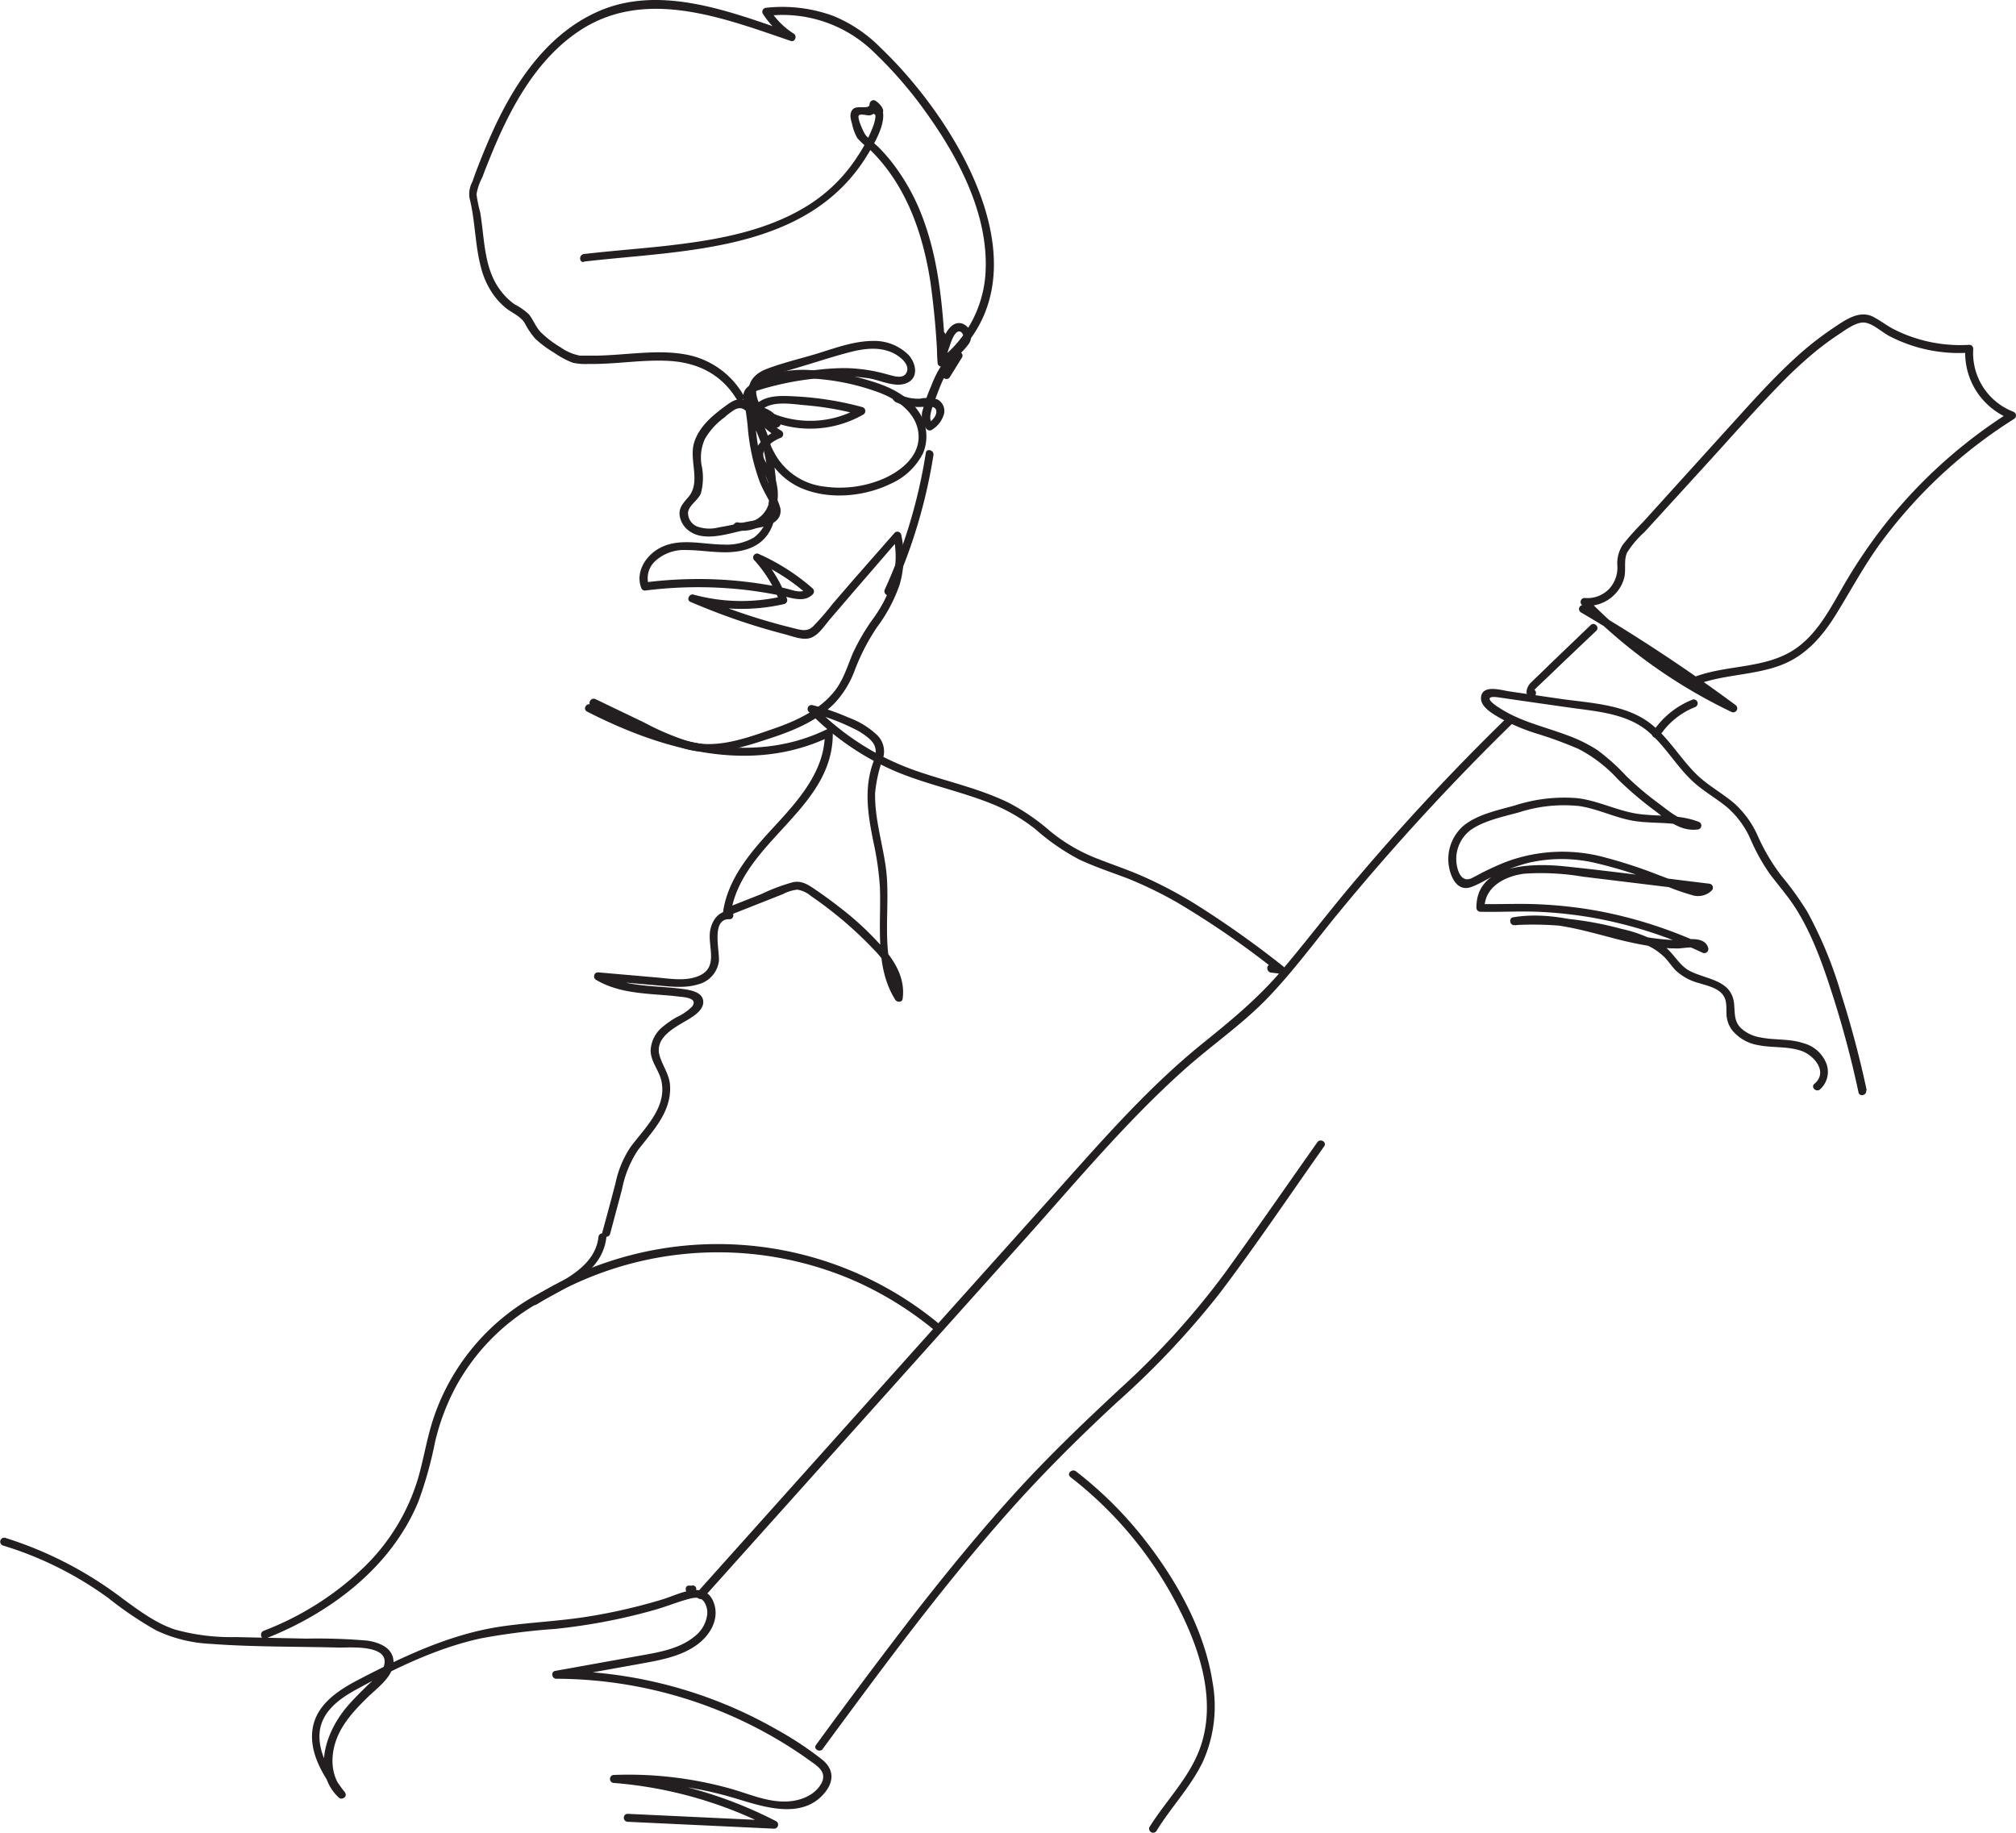 <svg xmlns="http://www.w3.org/2000/svg" viewBox="0 0 316.42 287.71"><defs><style>.cls-1{fill:#231f20;}</style></defs><g id="Layer_2" data-name="Layer 2"><g id="Layer_2-2" data-name="Layer 2"><path class="cls-1" d="M91.62,41.06c15.67-1.83,35.1-1.44,44.45-16.62,1.21-2,4.23-6.78,1.35-8.62-.5-.32-1,.21-.92.71.12.73.8,2.08,1.76,1.47s-.25-1.81-.84-2.18a.63.63,0,0,0-.94.54c0,.92-1.95.09-2.6.77s-.35,1.59-.15,2.3a7.89,7.89,0,0,0,.83,2.25,18,18,0,0,0,2.13,1.95c5.56,5.5,8.15,13,9.33,20.54a126.76,126.76,0,0,1,1.14,12.76.63.63,0,0,0,1.23.17,8.25,8.25,0,0,0,0-4.62c-.19-.73-1.15-.49-1.23.16a24.58,24.58,0,0,0,0,4.29.63.63,0,0,0,.94.54,13.06,13.06,0,0,0,3.88-3.4,2.11,2.11,0,0,0-1-3.3c-2.55-.7-3.73,4.46-3.82,6.16,0,.6.68.75,1.07.44,17.26-13.66,2.08-38.34-10-49.86a22.37,22.37,0,0,0-7.41-5,23.24,23.24,0,0,0-10.55-1.29.63.63,0,0,0-.54.94A13.63,13.63,0,0,0,124,6.36l.48-1.14c-9.61-3.28-21-7.91-31-3.24C85.89,5.51,81,12.71,77.58,20.06c-.87,1.88-1.67,3.79-2.42,5.72-.36.91-.7,1.81-1,2.72a4,4,0,0,0-.45,2.65c.9,3.57.83,7.32,1.8,10.89a12.68,12.68,0,0,0,2.16,4.52,11.09,11.09,0,0,0,1.86,1.89c1,.74,2.15,1.2,2.81,2.23A12.66,12.66,0,0,0,84,53.15,17.72,17.72,0,0,0,87,55.38a13.73,13.73,0,0,0,2.9,1.55,9.34,9.34,0,0,0,2.53.19c4.11.07,8.19-.68,12.3-.49,4.61.2,8.41,2,10.87,6,.42.68,1.51,0,1.08-.63a13.16,13.16,0,0,0-7.92-6.11c-3.26-.85-6.69-.61-10-.37-1.74.13-3.48.27-5.23.3-.82,0-1.65,0-2.47,0A7.53,7.53,0,0,1,88,54.52a16.07,16.07,0,0,1-3-2.26c-.91-.87-1.24-2-2-2.94a9.7,9.7,0,0,0-2.22-1.55,9.75,9.75,0,0,1-2.2-2.15C76.36,42.74,76.1,39,75.68,35.56c-.09-.74-.19-1.49-.31-2.23a21.87,21.87,0,0,1-.58-2.83,8.62,8.62,0,0,1,.92-2.68c.36-1,.74-1.94,1.13-2.9,3-7.46,7-15.21,13.8-19.88C101-2.08,113.4,2.77,124.1,6.42c.69.24,1.06-.77.48-1.14a12.15,12.15,0,0,1-3.73-3.72l-.54.94a20.51,20.51,0,0,1,16.27,5.14,65.31,65.31,0,0,1,8.76,10c5.25,7.3,10.07,16.49,9.3,25.76a18.56,18.56,0,0,1-7.3,13.13l1.07.44a9.57,9.57,0,0,1,.6-2.51c.2-.58.68-2.24,1.42-2.43.43-.1.77.4.76.78,0,.54-.6,1.09-.95,1.45a18.14,18.14,0,0,1-2.77,2.17l.94.54a24.58,24.58,0,0,1,0-4.29l-1.23.17a6.9,6.9,0,0,1,.05,3.95l1.23.17c-.4-7.41-.87-15-3.35-22a33.11,33.11,0,0,0-5.1-9.47c-.58-.74-1.2-1.45-1.85-2.13s-1.58-1.36-2.26-2.12c-.33-.37-1.46-2.87-1.08-3.16s1.34.11,1.77,0a1.57,1.57,0,0,0,1.19-1.67l-.94.54c.4.25.46.63.84.19s.15-.45.08-.89l-.92.7c1.06.68.37,2.48,0,3.38a23.42,23.42,0,0,1-2.31,4.3,25.07,25.07,0,0,1-7.16,7.24c-6.66,4.39-14.84,5.79-22.62,6.68-4.36.49-8.74.8-13.1,1.31-.79.09-.8,1.34,0,1.25Z"/><path class="cls-1" d="M116.52,63.43c1.64,2.29,2.37,5,3.58,7.54a11.16,11.16,0,0,0,5.06,5.36c4.43,2.19,10.24,1.73,14.61-.39a10.36,10.36,0,0,0,5.1-4.8,6.85,6.85,0,0,0-.82-6.73c-1.67-2.37-4.32-3.65-7-4.49a39,39,0,0,0-9.33-1.79,18.3,18.3,0,0,0-8.93,1.39c-2.68,1.3-1.68,4.82-1.45,7.22a32.74,32.74,0,0,0,1.89,8.86c.48,1.22,1.15,2.31,1.74,3.47s.2,1.92-1,2.28c-.89.26-1.84.37-2.75.55-1.49.3-3,.64-4.5.89a5.66,5.66,0,0,1-3.31-.16A2.29,2.29,0,0,1,108,80.34c.23-1.12,1.55-1.81,2-2.89a9.34,9.34,0,0,0,.12-4.43,7,7,0,0,1,.52-4.13,11.06,11.06,0,0,1,3.1-3.4,9.64,9.64,0,0,1,1.68-1.25c1.26-.57,1.8.38,2.41,1.27A14.13,14.13,0,0,1,119.7,70a31.19,31.19,0,0,1,.94,9.76,5.79,5.79,0,0,1-2.32,4.61,8.52,8.52,0,0,1-4.67,1.1c-3.33,0-7-1.13-10.11.55-2.18,1.17-3.82,3.73-2.91,6.21a.62.62,0,0,0,.6.46,65.94,65.94,0,0,1,14.39-.25,62,62,0,0,1,7.31,1.13c1.54.33,3.38,1,4.65-.3a.65.65,0,0,0,0-.89A33.2,33.2,0,0,0,119.21,87a.62.62,0,0,0-.75,1,20.42,20.42,0,0,1,3.88,6.37l.43-.77a28.56,28.56,0,0,1-13.93-.28c-.66-.18-1.15.85-.48,1.14,3.13,1.34,6.33,2.55,9.58,3.58q2.57.81,5.18,1.49c1.27.33,3,1.07,4.26.53s2.12-2,3-3L133.86,93l7.37-8.53-1-.28a14.51,14.51,0,0,1-.17,7,20.46,20.46,0,0,1-3,5.88,33,33,0,0,0-3.24,5.54c-.83,2-1.45,4.09-2.8,5.82-2.36,3-6,4.7-9.57,5.93-4.12,1.42-8.81,3.2-13.17,2.06a40.25,40.25,0,0,1-7.13-3l-7.68-3.69c-.72-.35-1.35.73-.63,1.08l7.46,3.58a53.46,53.46,0,0,0,6.8,3c4.61,1.48,9.19,0,13.61-1.46,3.71-1.2,7.54-2.75,10.31-5.59a15.44,15.44,0,0,0,3.18-5.25,32.84,32.84,0,0,1,3.47-6.68,24.44,24.44,0,0,0,3.54-6.67,15.86,15.86,0,0,0,.23-7.86.62.62,0,0,0-1-.28L133.94,91l-3.2,3.71a43.07,43.07,0,0,1-3.13,3.61c-.88.82-1.73.6-2.8.34l-2.27-.58c-1.43-.39-2.85-.8-4.27-1.25q-4.72-1.5-9.28-3.46l-.48,1.14a29.9,29.9,0,0,0,14.59.29.63.63,0,0,0,.44-.77,22,22,0,0,0-4.2-6.93l-.76,1a31.53,31.53,0,0,1,8.11,5.18v-.89c-.81.84-2.22.25-3.2,0s-2.16-.45-3.25-.63q-3-.5-6-.72a66.24,66.24,0,0,0-13,.37l.6.46A3.63,3.63,0,0,1,102.91,88a6.68,6.68,0,0,1,4.8-1.67c3,0,6.08.79,9.09,0,6-1.56,5.35-8.14,4.76-13a20.1,20.1,0,0,0-2.31-7.84c-.57-1-1.37-2.29-2.48-2.7s-2.09.33-3,1c-2,1.47-4,3.16-4.79,5.57-.93,2.81,1.11,6.25-.94,8.66-.72.84-1.46,1.57-1.38,2.77a3.63,3.63,0,0,0,1.62,2.62c2.43,1.67,6.16.28,8.76-.24,1.9-.38,5.84-.51,5.45-3.38A10.44,10.44,0,0,0,121,76.65a21.64,21.64,0,0,1-1.71-5A37.43,37.43,0,0,1,118.6,67a24.6,24.6,0,0,1-.35-4.84c.19-1.87,3.26-2.29,4.76-2.53a21,21,0,0,1,5.14-.17,36,36,0,0,1,9.77,2.13c3,1.1,6.18,3.38,6.26,6.87.07,3.24-2.84,5.5-5.53,6.68a17.46,17.46,0,0,1-9.34,1.22,10.18,10.18,0,0,1-7.61-5c-1.57-2.76-2.24-5.94-4.1-8.54-.47-.65-1.55,0-1.08.63Z"/><path class="cls-1" d="M117.92,66.26l.08.08.13-1c.66-.5,2.48.59,3.23.88a14.12,14.12,0,0,0,2.1.64,16.41,16.41,0,0,0,4.13.41,16.71,16.71,0,0,0,7.93-2.22.64.64,0,0,0-.15-1.15,49.77,49.77,0,0,0-10.43-1.68c-2.35-.12-5.26-.34-6.78,1.83-.3.42.11.9.54.94a3.22,3.22,0,0,1,2.64,1.77l.54-.94c-2-.14-4.16-4.21-2.74-5.81a6.27,6.27,0,0,1,3-1.4l3.69-1.1c2.44-.73,4.87-1.53,7.33-2.18s5-1,7.26.2c.93.5,2.41,1.71,1.89,2.89s-2.08.58-3,.35a25.71,25.71,0,0,0-6.81-1,40.53,40.53,0,0,0-7.11.72,37.73,37.73,0,0,0-6.9,1.58c-4.86,1.91,1.27,7.19,3.52,8.56V67.58a6.22,6.22,0,0,0-3.24,2.68c-.62,1.37.06,2.5.85,3.63a6,6,0,0,1,.94,5.46A4.17,4.17,0,0,1,115.87,82c-.78-.17-1.12,1-.33,1.2a5.49,5.49,0,0,0,6.52-4.94,7.48,7.48,0,0,0-1.38-5c-.69-1-1.34-1.91-.45-3a6.66,6.66,0,0,1,2.39-1.58.63.63,0,0,0,0-1.08,13.65,13.65,0,0,1-3-2.48,8.47,8.47,0,0,1-1.37-1.84c-.21-.41-.6-.74-.28-1.33a2.26,2.26,0,0,1,1.18-.74,46.63,46.63,0,0,1,8.21-1.73,28.29,28.29,0,0,1,9.09-.09c1.8.31,4.2,1.56,6,.67s1.28-3.11.16-4.34a7.57,7.57,0,0,0-5.54-2.21c-2.86,0-5.67,1-8.37,1.85s-5.68,1.51-8.39,2.55c-2.2.85-3.32,2.5-2.58,4.85.62,2,1.87,4.18,4.17,4.34a.63.63,0,0,0,.54-.94,4.51,4.51,0,0,0-3.72-2.39l.54.94c1.37-2,5.11-1.27,7.11-1.11A47.38,47.38,0,0,1,135,65.12L134.89,64a15.57,15.57,0,0,1-12.82,1.19c-1.28-.45-3.36-1.88-4.46-.29-.57.83.11,2.34,1.15,1.55a.63.63,0,0,0,.12-1l-.08-.07c-.58-.55-1.47.34-.88.88Z"/><path class="cls-1" d="M140.37,63a8.28,8.28,0,0,0,2.57.81,11.24,11.24,0,0,0,2.46,0c.64,0,1.55-.06,1.56.8s-.82,1.47-1.41,2h.88c-.68-.66-.39-1.73-.14-2.53.34-1,.75-2.1,1.15-3.13.69-1.76,1.59-3.61,3.35-4.5l-.85-.85L148,58.56c-.43.68.65,1.31,1.08.63l1.9-3.07c.34-.56-.33-1.13-.86-.86-2.12,1.07-3.17,3.29-4,5.4a27,27,0,0,0-1.27,3.6,3.19,3.19,0,0,0,.64,3.13.65.65,0,0,0,.88,0A4.26,4.26,0,0,0,148.16,65a2.06,2.06,0,0,0-1-2.3,5.37,5.37,0,0,0-2.73-.13,6.82,6.82,0,0,1-3.38-.71c-.72-.35-1.36.72-.63,1.08Z"/><path class="cls-1" d="M145.31,71.09a82.22,82.22,0,0,1-6.44,21.44c-.32.73.76,1.36,1.08.63a83.2,83.2,0,0,0,6.56-21.74c.11-.78-1.09-1.12-1.2-.33Z"/><path class="cls-1" d="M92.14,111.68c11.71,6,25.75,10,38.26,3.87l-.94-.54c.07,5.9-4.09,10.55-7.86,14.63-3.54,3.83-7.25,8-8.09,13.32-.06.41.28,1,.77.77l8.59-3.39a6.44,6.44,0,0,1,2.24-.71,4.23,4.23,0,0,1,2.17,1q1.88,1.28,3.65,2.7a59.53,59.53,0,0,1,5.93,5.4c2,2,4,4.69,3.56,7.7l1.14-.15c-3.78-6-1.6-13.6-2.54-20.23-.54-3.84-1.74-7.63-1.67-11.54a21.5,21.5,0,0,1,1.26-5.55,3.6,3.6,0,0,0-.85-3.5,12.89,12.89,0,0,0-4.48-2.8,37.07,37.07,0,0,0-5.79-2,.63.63,0,0,0-.61,1,42.35,42.35,0,0,0,13.3,9.24c4.89,2.13,10.14,3.16,15.09,5.1a27.73,27.73,0,0,1,7.28,4.17,34.83,34.83,0,0,0,6.8,4.71c2.45,1.15,5,2,7.54,2.95a63.44,63.44,0,0,1,7.83,3.79,138.69,138.69,0,0,1,16.08,11.14l.32-1.16-1.62-.2c-.79-.1-.79,1.15,0,1.25l1.62.2c.7.09.73-.84.31-1.16a153.49,153.49,0,0,0-14-9.91,68.71,68.71,0,0,0-7.63-4.05c-2.43-1.1-4.95-1.94-7.43-2.91a26.94,26.94,0,0,1-7.57-4.39,33.37,33.37,0,0,0-6.45-4.42c-4.7-2.31-9.87-3.37-14.79-5.11a41.24,41.24,0,0,1-15.81-10.13l-.61,1.05a33.65,33.65,0,0,1,6.88,2.55A10.12,10.12,0,0,1,136.5,116c1.15,1.07,1.12,2.11.6,3.52-1.56,4.2-.88,8.39,0,12.68a46.18,46.18,0,0,1,1,7c.09,2.07,0,4.14,0,6.22,0,4,.24,8.05,2.43,11.51.26.4,1.06.42,1.14-.15.4-2.85-.85-5.33-2.62-7.5a46.77,46.77,0,0,0-7.18-6.81Q130,141,128.1,139.71c-1.11-.76-2.17-1.53-3.59-1.26a29.47,29.47,0,0,0-5,1.87l-5.57,2.2.77.77c1.76-11.26,16.14-16.28,16-28.28a.63.63,0,0,0-.94-.54c-12.07,5.88-25.73,1.88-37-3.87-.72-.37-1.35.71-.63,1.08Z"/><path class="cls-1" d="M114.53,143c-1.76-.07-2.8,1.5-3.07,3.08-.42,2.4,1.33,5.6-1.59,7-2.09,1-4.66.52-6.86.33l-9.16-.8c-.64,0-.82.87-.31,1.17,3.11,1.85,6.7,2.1,10.23,2.37.89.07,1.78.14,2.67.25s3.2.19,2.18,1.59a8.27,8.27,0,0,1-2.39,1.64,15.11,15.11,0,0,0-2.11,1.44,5.09,5.09,0,0,0-2,3.79c0,1.76,1.33,3.13,1.69,4.8.9,4.15-2.59,7.34-4.81,10.32a15.92,15.92,0,0,0-2.38,5.66q-1,3.84-2.06,7.68a.62.62,0,0,0,1.2.33l1.87-7a17,17,0,0,1,2.45-6.07c2.27-3,5.22-5.87,5.1-10-.05-1.93-1.21-3.26-1.68-5-.64-2.44,1.75-3.94,3.54-5,1.12-.67,3.31-1.74,3.34-3.27s-1.83-1.89-3-2.06c-4.44-.64-9.24-.2-13.24-2.57l-.32,1.16,8.92.78c2.23.19,4.59.55,6.78-.11a4.36,4.36,0,0,0,3.3-3.55c.22-1.54-1.31-6.81,1.68-6.69.8,0,.8-1.22,0-1.25Z"/><path class="cls-1" d="M93.93,194.15c-.58,5.28-7,7.41-10.91,9.76a34.73,34.73,0,0,0-14.89,18.41c-1.08,3.14-1.58,6.44-2.49,9.63a32.27,32.27,0,0,1-8.49,14,46.8,46.8,0,0,1-15.76,10c-.74.3-.42,1.51.33,1.21,10.13-4,19.67-11.15,23.94-21.47a61.44,61.44,0,0,0,2.6-9.26,35.44,35.44,0,0,1,3.35-8.9,33.52,33.52,0,0,1,12.21-12.64c4.41-2.61,10.71-4.88,11.36-10.74.09-.8-1.16-.79-1.25,0Z"/><path class="cls-1" d="M84.25,204.72a53.6,53.6,0,0,1,50.1-3.6,54.22,54.22,0,0,1,12.23,7.59c.61.51,1.5-.37.88-.88a54.47,54.47,0,0,0-63.84-4.19c-.68.43-.05,1.51.63,1.08Z"/><path class="cls-1" d="M168,231.82a60.75,60.75,0,0,1,15.85,18.4c4,7.2,7.52,16.39,4.35,24.55-1.75,4.48-5.31,8-7.79,12a.63.63,0,0,0,1.08.63c2.3-3.76,5.46-7,7.35-11a21.17,21.17,0,0,0,1.48-12.35c-1.29-8.38-5.86-16.38-11.08-22.93a60.91,60.91,0,0,0-10.36-10.19c-.62-.49-1.52.39-.88.88Z"/><path class="cls-1" d="M293,171.18q-1.63-7.65-4-15.1a64.12,64.12,0,0,0-5.35-13,48.23,48.23,0,0,0-4.09-5.67,31.44,31.44,0,0,1-3.63-6.12,15,15,0,0,0-3.76-5.23c-1.69-1.44-3.66-2.53-5.33-4-3.1-2.75-5-6.66-8.49-9-3.87-2.56-9-2.74-13.47-3.38l-8-1.17c-1.21-.17-4.17-1.13-4.42.87-.2,1.56,1.89,2.68,3,3.33a30.51,30.51,0,0,0,5.58,2.38,63.47,63.47,0,0,1,6.72,2.46,22.08,22.08,0,0,1,6.15,4.73,55.23,55.23,0,0,0,5.88,5c1.93,1.46,4,3.24,6.61,2.91a.62.62,0,0,0,.17-1.22c-3-1.16-6.14-.81-9.24-1.2-3.36-.43-6.41-2.11-9.78-2.5a25.07,25.07,0,0,0-9.76,1.14c-2.63.74-5.9,1.4-8.07,3.18a6.92,6.92,0,0,0-2.36,6c.21,1.88,1.27,4.47,3.58,3.62,1.37-.5,2.64-1.35,4-2a28.38,28.38,0,0,1,5-1.8,23.19,23.19,0,0,1,10.32,0,69.85,69.85,0,0,1,10.46,3.32,36.76,36.76,0,0,0,4.8,1.74,3.07,3.07,0,0,0,3.16-.72.63.63,0,0,0-.44-1.06c-7.55-.91-15.11-1.93-22.68-2.72-4.86-.5-13.87-.51-13.83,6.5a.63.63,0,0,0,.62.63c3,.07,6-.11,8.93,0a65.92,65.92,0,0,1,9.07,1,68.94,68.94,0,0,1,16.85,5.42.64.64,0,0,0,.92-.71c-.57-2.12-3.81-1.23-5.35-1.26a38.58,38.58,0,0,1-8.72-1.45c-5.43-1.38-10.91-3.07-16.57-2.13-.69.11-.53,1.26.17,1.23a52,52,0,0,1,14.07,1.12,43.89,43.89,0,0,1,6.37,1.87A9.31,9.31,0,0,1,261,150c.76.68,1.29,1.56,2,2.3a8.41,8.41,0,0,0,3.68,2c1.33.43,3.14.77,3.9,2.09.55.94.31,2.11.43,3.15a4.38,4.38,0,0,0,.93,2.24,6.71,6.71,0,0,0,4,2.25c2.24.46,4.6.15,6.78.9,2,.68,4.26,3.33,2.06,5.17-.62.52.27,1.4.88.88a3.69,3.69,0,0,0,1-4.05,5.33,5.33,0,0,0-3.6-3.2c-2.19-.74-4.54-.45-6.77-.91a5.86,5.86,0,0,1-3-1.42c-1.06-1-1-2.2-1.09-3.57-.22-4-4.06-4-6.89-5.39-1.77-.88-2.59-2.82-4.18-4a20.94,20.94,0,0,0-6.58-2.64,53,53,0,0,0-16.91-1.79l.16,1.22c5.12-.85,10.17.65,15.09,1.93a59.12,59.12,0,0,0,7,1.47,26,26,0,0,0,3.52.23c.62,0,3.29-.54,3.52.35l.92-.71a70,70,0,0,0-17.15-5.55,69.15,69.15,0,0,0-8.72-1c-3.2-.18-6.4,0-9.61-.06l.63.62c0-3.35,3.27-5,6.19-5.38a39.1,39.1,0,0,1,9.23.46L268.18,140l-.44-1.07c-.85.95-2.31.32-3.31-.05-1.44-.52-2.86-1.08-4.3-1.62a75.15,75.15,0,0,0-8.06-2.64,25.29,25.29,0,0,0-15.76.68c-1.18.46-2.33,1-3.47,1.56-.61.31-1.21.65-1.82.95-1.08.54-1.76-.11-2.13-1.11a5.69,5.69,0,0,1,1.91-6.41c2.09-1.49,5.13-2.11,7.57-2.78a23,23,0,0,1,9.49-1c3.1.46,5.94,2,9.05,2.4s6.34,0,9.33,1.21l.17-1.23c-2.34.3-4.23-1.42-6-2.74a49.06,49.06,0,0,1-5.18-4.37,32,32,0,0,0-4.55-4.08,23.22,23.22,0,0,0-4.75-2.32c-3.59-1.35-7.44-2.18-10.66-4.32a6.65,6.65,0,0,1-1.2-.91c-.9-1,.75-.75,1.25-.68l3.63.53,7,1c4.29.63,9.19.87,12.67,3.76,2.91,2.43,4.7,5.9,7.59,8.34,1.55,1.31,3.32,2.32,4.88,3.61a14.29,14.29,0,0,1,3.71,5.11,30.31,30.31,0,0,0,3,5.37c1.33,1.77,2.8,3.43,4,5.31,2.66,4.18,4.31,8.92,5.82,13.62a158.52,158.52,0,0,1,4.08,15.32c.17.79,1.37.45,1.2-.33Z"/><path class="cls-1" d="M.44,242.56A55.53,55.53,0,0,1,17,250.81a56.38,56.38,0,0,0,7.5,5.07A22.33,22.33,0,0,0,33,258c6.74.51,13.57.41,20.33.59,1.64,0,7.59-.47,7,2.6-.24,1.35-1.78,2.48-2.71,3.39s-2.16,2.11-3.14,3.27c-3.27,3.84-5.6,10.2-1.31,14.28.49.47,1.41-.16,1-.75-2-2.69-4.33-6-4-9.51.33-3.28,3.15-5.29,5.82-6.74,6.12-3.34,12.71-6.53,19.55-8a102.25,102.25,0,0,1,11.59-1.47A93,93,0,0,0,97.47,254c1.68-.37,3.34-.78,5-1.25,2-.54,3.85-1.34,5.81-1.84.87-.21,1.64-.29,2.23.49a3.07,3.07,0,0,1,.5,1.91,5.12,5.12,0,0,1-2,3.53c-2.41,2-5.78,2.52-8.76,3.05l-13.12,2.36c-.71.13-.52,1.23.17,1.23a68.72,68.72,0,0,1,36.84,10.83c.95.61,1.9,1.25,2.82,1.92,1.27.9,2.87,1.82,2,3.59-1.08,2.09-3.66,2.95-5.88,2.93-2.88,0-5.62-1.22-8.35-2a59.52,59.52,0,0,0-18.44-2.17.63.63,0,0,0,0,1.25,65.51,65.51,0,0,1,24.92,7.1l.31-1.17-23-1.08c-.81,0-.81,1.21,0,1.25l23,1.08a.63.63,0,0,0,.32-1.16,67,67,0,0,0-25.55-7.27v1.25a58.48,58.48,0,0,1,19.23,2.45c4.4,1.34,10.51,3.39,14-1,1.44-1.82,1.31-3.67-.49-5.12a53.32,53.32,0,0,0-7.11-4.7,69.9,69.9,0,0,0-34.55-9.23l.16,1.23,13.13-2.36c3-.55,6.26-1.12,8.8-3,2-1.48,3.51-4,2.57-6.56-1.36-3.65-5.49-1.3-8-.53a87.86,87.86,0,0,1-12.32,2.8c-4.22.64-8.48.83-12.71,1.42-8.11,1.13-15.54,4.67-22.74,8.4-3,1.57-6.35,3.69-7.12,7.3-.86,4.08,1.72,7.95,4,11.09l1-.76c-2.07-2-2.34-5-1.54-7.64.84-2.83,2.92-5.09,5-7.13,1.53-1.53,4.46-3.51,4.14-6-.25-2-2.4-2.75-4.13-3a93.22,93.22,0,0,0-9.61-.31L37,256.94a32.91,32.91,0,0,1-9.59-1.2c-3-1-5.64-3-8.18-4.85A59.94,59.94,0,0,0,.77,241.35a.63.63,0,0,0-.33,1.21Z"/><path class="cls-1" d="M108.62,248.87h-.4a.6.6,0,0,0-.24,0,.54.54,0,0,0-.34.34.6.6,0,0,0,0,.24l0,.16a.71.71,0,0,0,.16.28l.13.1a.69.69,0,0,0,.32.08h.4a.47.47,0,0,0,.24-.05.46.46,0,0,0,.2-.13.49.49,0,0,0,.13-.2.53.53,0,0,0,.06-.24l0-.17a.61.61,0,0,0-.16-.28l-.12-.09a.62.62,0,0,0-.32-.09Z"/><path class="cls-1" d="M110.39,250.79l50.66-56.53c8-8.95,15.8-18.3,24.77-26.33,4.34-3.89,9.2-7.18,13.24-11.4s7.44-8.89,11.11-13.36a370.41,370.41,0,0,1,27.29-29.7c.57-.56-.31-1.45-.89-.88Q223.82,125,212.29,138.68c-3.77,4.47-7.32,9.13-11.1,13.6S193,160.34,188.46,164c-9.26,7.55-17,16.75-25,25.62l-25.33,28.26-28.66,32c-.54.6.34,1.49.88.89Z"/><path class="cls-1" d="M240.63,108.13l.2.31,0-.11s.07-.13.11-.17a6.5,6.5,0,0,1,.53-.52l1.33-1.26,2.57-2.47L250.54,99c.58-.56-.3-1.45-.88-.89l-6.32,6.06c-1,1-2.07,2-3.09,3-.56.55-1.15,2,.05,2.23.79.16,1.12-1,.33-1.21Z"/><path class="cls-1" d="M248.14,96.12a265.53,265.53,0,0,1,23.65,15.63l.63-1.08A81.65,81.65,0,0,1,249.14,94l-.44,1.07a5.94,5.94,0,0,0,5.15-2.25,5.65,5.65,0,0,0,1.1-2.22c.28-1.27-.12-2.69.44-3.89a15.13,15.13,0,0,1,2.7-3.18l3.37-3.69,6.06-6.64c3.9-4.27,7.72-8.63,11.76-12.77a67.17,67.17,0,0,1,5.81-5.38q1.59-1.29,3.3-2.43c1.08-.7,2.72-2,4.07-2s2.91,1.53,4.11,2.14a23.63,23.63,0,0,0,12.52,2.59l-.63-.62a11.14,11.14,0,0,0,7.18,11.07l-.15-1.15A78.49,78.49,0,0,0,296.09,82a81.92,81.92,0,0,0-7.16,10.65c-2.1,3.66-4.27,7.66-8.11,9.78-4.45,2.46-9.87,2-14.59,3.71-.76.27-.43,1.48.33,1.21,4.24-1.52,8.88-1.37,13.08-3,3.86-1.5,6.46-4.56,8.58-8,2.27-3.68,4.29-7.45,6.85-11a76.81,76.81,0,0,1,21.05-19.6.63.63,0,0,0-.15-1.14,9.87,9.87,0,0,1-6.26-9.86.62.62,0,0,0-.62-.63,23,23,0,0,1-8.28-1,21.69,21.69,0,0,1-3.61-1.47c-1.14-.59-2.17-1.42-3.34-2-2.24-1-4.48.75-6.28,1.94a49.34,49.34,0,0,0-5.8,4.59c-4.09,3.73-7.72,7.93-11.44,12L257.88,81.94a45,45,0,0,0-3.13,3.49,5.26,5.26,0,0,0-.9,3.32,4.91,4.91,0,0,1-1.33,3.72,4.73,4.73,0,0,1-3.82,1.38.63.63,0,0,0-.44,1.07,82.77,82.77,0,0,0,23.53,16.83.63.63,0,0,0,.63-1.08,263.25,263.25,0,0,0-23.65-15.62.62.62,0,0,0-.63,1.07Z"/><path class="cls-1" d="M265.67,109.8a13.38,13.38,0,0,0-6.28,5.1c-.45.68.64,1.31,1.08.64A11.85,11.85,0,0,1,266,111a.65.65,0,0,0,.44-.77.64.64,0,0,0-.77-.44Z"/><path class="cls-1" d="M129.13,274.49c9.44-12.82,18.89-25.66,29.49-37.55,5.28-5.92,10.89-11.48,16.71-16.87a131.8,131.8,0,0,0,16.16-17.16c5.67-7.5,10.93-15.32,16.35-23,.46-.66-.62-1.29-1.08-.63-4.84,6.85-9.61,13.77-14.54,20.56A123.86,123.86,0,0,1,176,217.77c-5.82,5.4-11.52,10.86-16.86,16.75s-10.33,12-15.19,18.2c-5.42,7-10.65,14-15.87,21.14-.48.65.6,1.27,1.07.63Z"/></g></g></svg>